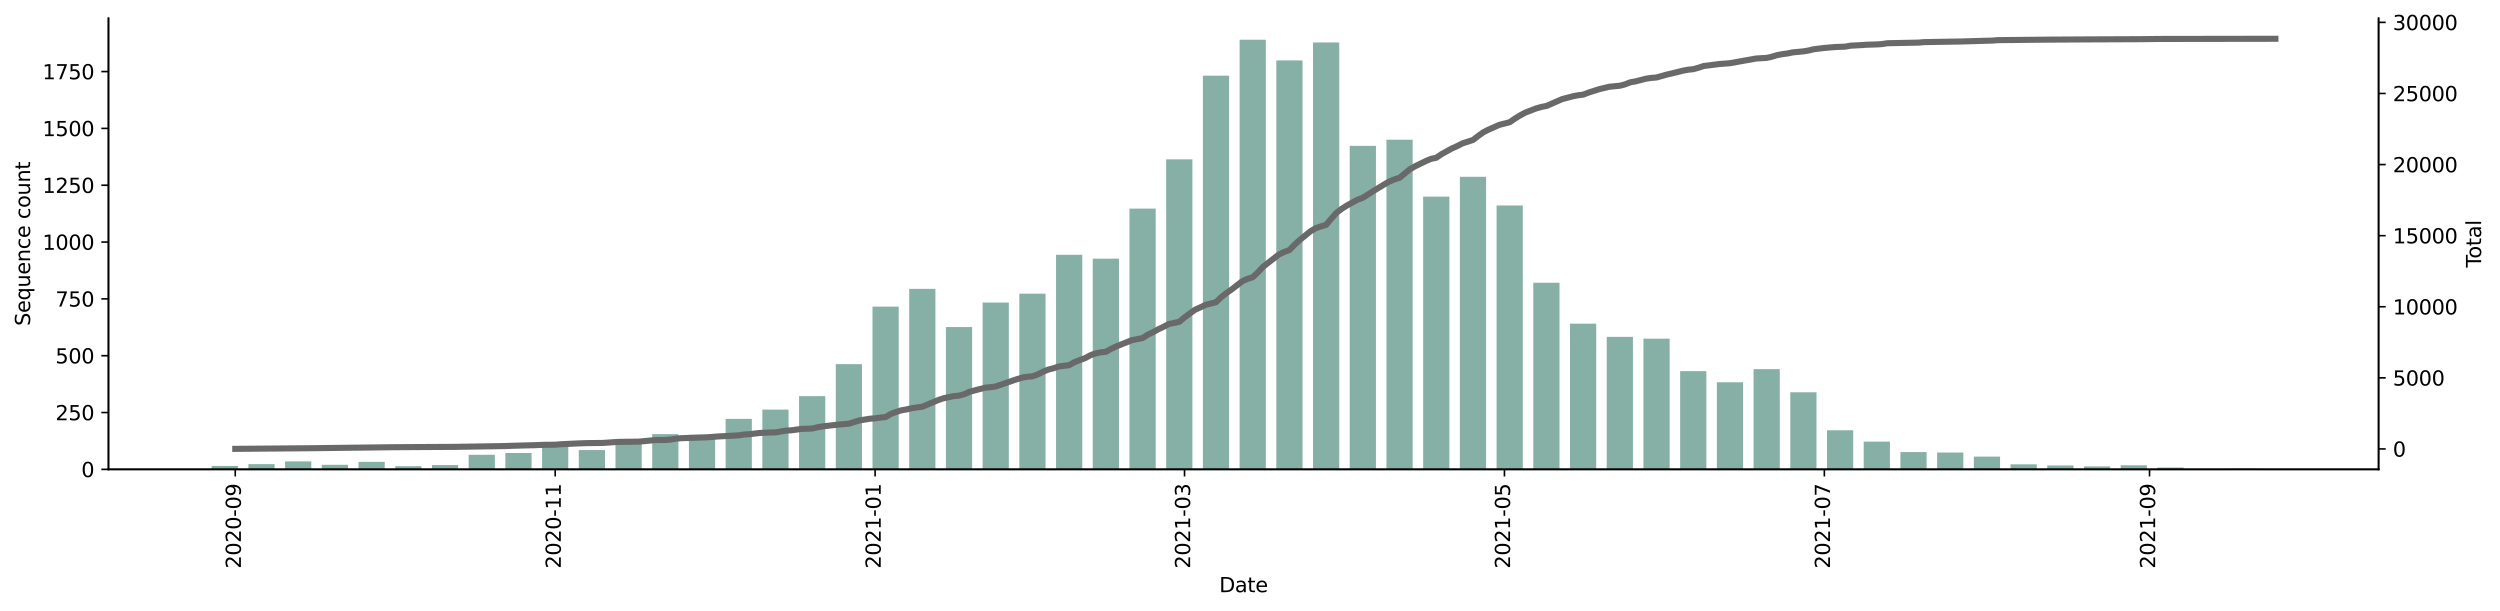<?xml version="1.0" encoding="utf-8" standalone="no"?>
<!DOCTYPE svg PUBLIC "-//W3C//DTD SVG 1.1//EN"
  "http://www.w3.org/Graphics/SVG/1.1/DTD/svg11.dtd">
<svg height="300.4pt" version="1.1" viewBox="0 0 1229.019 300.4" width="1229.019pt" xmlns="http://www.w3.org/2000/svg" xmlns:xlink="http://www.w3.org/1999/xlink">
 <defs>
  <style type="text/css">*{stroke-linecap:butt;stroke-linejoin:round;}</style>
 </defs>
 <g id="figure_1">
  <g id="patch_1">
   <path d="M 0 300.4 
L 1229.019 300.4 
L 1229.019 0 
L 0 0 
z
" style="fill:#ffffff;"/>
  </g>
  <g id="axes_1">
   <g id="patch_2">
    <path d="M 53.328 230.739 
L 1169.328 230.739 
L 1169.328 8.979 
L 53.328 8.979 
z
" style="fill:#ffffff;"/>
   </g>
   <g id="patch_3">
    <path clip-path="url(#p8bce58fbfc)" d="M 104.055 230.739 
L 116.947 230.739 
L 116.947 229.063 
L 104.055 229.063 
z
" style="fill:#86b0a6;"/>
   </g>
   <g id="patch_4">
    <path clip-path="url(#p8bce58fbfc)" d="M 122.103 230.739 
L 134.995 230.739 
L 134.995 228.169 
L 122.103 228.169 
z
" style="fill:#86b0a6;"/>
   </g>
   <g id="patch_5">
    <path clip-path="url(#p8bce58fbfc)" d="M 140.151 230.739 
L 153.042 230.739 
L 153.042 226.828 
L 140.151 226.828 
z
" style="fill:#86b0a6;"/>
   </g>
   <g id="patch_6">
    <path clip-path="url(#p8bce58fbfc)" d="M 158.199 230.739 
L 171.09 230.739 
L 171.09 228.504 
L 158.199 228.504 
z
" style="fill:#86b0a6;"/>
   </g>
   <g id="patch_7">
    <path clip-path="url(#p8bce58fbfc)" d="M 176.247 230.739 
L 189.138 230.739 
L 189.138 227.051 
L 176.247 227.051 
z
" style="fill:#86b0a6;"/>
   </g>
   <g id="patch_8">
    <path clip-path="url(#p8bce58fbfc)" d="M 194.295 230.739 
L 207.186 230.739 
L 207.186 229.174 
L 194.295 229.174 
z
" style="fill:#86b0a6;"/>
   </g>
   <g id="patch_9">
    <path clip-path="url(#p8bce58fbfc)" d="M 212.342 230.739 
L 225.234 230.739 
L 225.234 228.616 
L 212.342 228.616 
z
" style="fill:#86b0a6;"/>
   </g>
   <g id="patch_10">
    <path clip-path="url(#p8bce58fbfc)" d="M 230.39 230.739 
L 243.281 230.739 
L 243.281 223.587 
L 230.39 223.587 
z
" style="fill:#86b0a6;"/>
   </g>
   <g id="patch_11">
    <path clip-path="url(#p8bce58fbfc)" d="M 248.438 230.739 
L 261.329 230.739 
L 261.329 222.693 
L 248.438 222.693 
z
" style="fill:#86b0a6;"/>
   </g>
   <g id="patch_12">
    <path clip-path="url(#p8bce58fbfc)" d="M 266.486 230.739 
L 279.377 230.739 
L 279.377 217.888 
L 266.486 217.888 
z
" style="fill:#86b0a6;"/>
   </g>
   <g id="patch_13">
    <path clip-path="url(#p8bce58fbfc)" d="M 284.534 230.739 
L 297.425 230.739 
L 297.425 221.24 
L 284.534 221.24 
z
" style="fill:#86b0a6;"/>
   </g>
   <g id="patch_14">
    <path clip-path="url(#p8bce58fbfc)" d="M 302.581 230.739 
L 315.473 230.739 
L 315.473 215.877 
L 302.581 215.877 
z
" style="fill:#86b0a6;"/>
   </g>
   <g id="patch_15">
    <path clip-path="url(#p8bce58fbfc)" d="M 320.629 230.739 
L 333.521 230.739 
L 333.521 213.418 
L 320.629 213.418 
z
" style="fill:#86b0a6;"/>
   </g>
   <g id="patch_16">
    <path clip-path="url(#p8bce58fbfc)" d="M 338.677 230.739 
L 351.568 230.739 
L 351.568 213.753 
L 338.677 213.753 
z
" style="fill:#86b0a6;"/>
   </g>
   <g id="patch_17">
    <path clip-path="url(#p8bce58fbfc)" d="M 356.725 230.739 
L 369.616 230.739 
L 369.616 205.931 
L 356.725 205.931 
z
" style="fill:#86b0a6;"/>
   </g>
   <g id="patch_18">
    <path clip-path="url(#p8bce58fbfc)" d="M 374.773 230.739 
L 387.664 230.739 
L 387.664 201.35 
L 374.773 201.35 
z
" style="fill:#86b0a6;"/>
   </g>
   <g id="patch_19">
    <path clip-path="url(#p8bce58fbfc)" d="M 392.821 230.739 
L 405.712 230.739 
L 405.712 194.757 
L 392.821 194.757 
z
" style="fill:#86b0a6;"/>
   </g>
   <g id="patch_20">
    <path clip-path="url(#p8bce58fbfc)" d="M 410.868 230.739 
L 423.76 230.739 
L 423.76 179 
L 410.868 179 
z
" style="fill:#86b0a6;"/>
   </g>
   <g id="patch_21">
    <path clip-path="url(#p8bce58fbfc)" d="M 428.916 230.739 
L 441.808 230.739 
L 441.808 150.729 
L 428.916 150.729 
z
" style="fill:#86b0a6;"/>
   </g>
   <g id="patch_22">
    <path clip-path="url(#p8bce58fbfc)" d="M 446.964 230.739 
L 459.855 230.739 
L 459.855 142.012 
L 446.964 142.012 
z
" style="fill:#86b0a6;"/>
   </g>
   <g id="patch_23">
    <path clip-path="url(#p8bce58fbfc)" d="M 465.012 230.739 
L 477.903 230.739 
L 477.903 160.786 
L 465.012 160.786 
z
" style="fill:#86b0a6;"/>
   </g>
   <g id="patch_24">
    <path clip-path="url(#p8bce58fbfc)" d="M 483.06 230.739 
L 495.951 230.739 
L 495.951 148.717 
L 483.06 148.717 
z
" style="fill:#86b0a6;"/>
   </g>
   <g id="patch_25">
    <path clip-path="url(#p8bce58fbfc)" d="M 501.107 230.739 
L 513.999 230.739 
L 513.999 144.359 
L 501.107 144.359 
z
" style="fill:#86b0a6;"/>
   </g>
   <g id="patch_26">
    <path clip-path="url(#p8bce58fbfc)" d="M 519.155 230.739 
L 532.047 230.739 
L 532.047 125.25 
L 519.155 125.25 
z
" style="fill:#86b0a6;"/>
   </g>
   <g id="patch_27">
    <path clip-path="url(#p8bce58fbfc)" d="M 537.203 230.739 
L 550.094 230.739 
L 550.094 127.15 
L 537.203 127.15 
z
" style="fill:#86b0a6;"/>
   </g>
   <g id="patch_28">
    <path clip-path="url(#p8bce58fbfc)" d="M 555.251 230.739 
L 568.142 230.739 
L 568.142 102.566 
L 555.251 102.566 
z
" style="fill:#86b0a6;"/>
   </g>
   <g id="patch_29">
    <path clip-path="url(#p8bce58fbfc)" d="M 573.299 230.739 
L 586.19 230.739 
L 586.19 78.317 
L 573.299 78.317 
z
" style="fill:#86b0a6;"/>
   </g>
   <g id="patch_30">
    <path clip-path="url(#p8bce58fbfc)" d="M 591.347 230.739 
L 604.238 230.739 
L 604.238 37.195 
L 591.347 37.195 
z
" style="fill:#86b0a6;"/>
   </g>
   <g id="patch_31">
    <path clip-path="url(#p8bce58fbfc)" d="M 609.394 230.739 
L 622.286 230.739 
L 622.286 19.539 
L 609.394 19.539 
z
" style="fill:#86b0a6;"/>
   </g>
   <g id="patch_32">
    <path clip-path="url(#p8bce58fbfc)" d="M 627.442 230.739 
L 640.334 230.739 
L 640.334 29.708 
L 627.442 29.708 
z
" style="fill:#86b0a6;"/>
   </g>
   <g id="patch_33">
    <path clip-path="url(#p8bce58fbfc)" d="M 645.49 230.739 
L 658.381 230.739 
L 658.381 20.88 
L 645.49 20.88 
z
" style="fill:#86b0a6;"/>
   </g>
   <g id="patch_34">
    <path clip-path="url(#p8bce58fbfc)" d="M 663.538 230.739 
L 676.429 230.739 
L 676.429 71.724 
L 663.538 71.724 
z
" style="fill:#86b0a6;"/>
   </g>
   <g id="patch_35">
    <path clip-path="url(#p8bce58fbfc)" d="M 681.586 230.739 
L 694.477 230.739 
L 694.477 68.707 
L 681.586 68.707 
z
" style="fill:#86b0a6;"/>
   </g>
   <g id="patch_36">
    <path clip-path="url(#p8bce58fbfc)" d="M 699.634 230.739 
L 712.525 230.739 
L 712.525 96.644 
L 699.634 96.644 
z
" style="fill:#86b0a6;"/>
   </g>
   <g id="patch_37">
    <path clip-path="url(#p8bce58fbfc)" d="M 717.681 230.739 
L 730.573 230.739 
L 730.573 86.922 
L 717.681 86.922 
z
" style="fill:#86b0a6;"/>
   </g>
   <g id="patch_38">
    <path clip-path="url(#p8bce58fbfc)" d="M 735.729 230.739 
L 748.62 230.739 
L 748.62 101.002 
L 735.729 101.002 
z
" style="fill:#86b0a6;"/>
   </g>
   <g id="patch_39">
    <path clip-path="url(#p8bce58fbfc)" d="M 753.777 230.739 
L 766.668 230.739 
L 766.668 138.995 
L 753.777 138.995 
z
" style="fill:#86b0a6;"/>
   </g>
   <g id="patch_40">
    <path clip-path="url(#p8bce58fbfc)" d="M 771.825 230.739 
L 784.716 230.739 
L 784.716 159.11 
L 771.825 159.11 
z
" style="fill:#86b0a6;"/>
   </g>
   <g id="patch_41">
    <path clip-path="url(#p8bce58fbfc)" d="M 789.873 230.739 
L 802.764 230.739 
L 802.764 165.591 
L 789.873 165.591 
z
" style="fill:#86b0a6;"/>
   </g>
   <g id="patch_42">
    <path clip-path="url(#p8bce58fbfc)" d="M 807.92 230.739 
L 820.812 230.739 
L 820.812 166.485 
L 807.92 166.485 
z
" style="fill:#86b0a6;"/>
   </g>
   <g id="patch_43">
    <path clip-path="url(#p8bce58fbfc)" d="M 825.968 230.739 
L 838.86 230.739 
L 838.86 182.464 
L 825.968 182.464 
z
" style="fill:#86b0a6;"/>
   </g>
   <g id="patch_44">
    <path clip-path="url(#p8bce58fbfc)" d="M 844.016 230.739 
L 856.907 230.739 
L 856.907 187.94 
L 844.016 187.94 
z
" style="fill:#86b0a6;"/>
   </g>
   <g id="patch_45">
    <path clip-path="url(#p8bce58fbfc)" d="M 862.064 230.739 
L 874.955 230.739 
L 874.955 181.459 
L 862.064 181.459 
z
" style="fill:#86b0a6;"/>
   </g>
   <g id="patch_46">
    <path clip-path="url(#p8bce58fbfc)" d="M 880.112 230.739 
L 893.003 230.739 
L 893.003 192.857 
L 880.112 192.857 
z
" style="fill:#86b0a6;"/>
   </g>
   <g id="patch_47">
    <path clip-path="url(#p8bce58fbfc)" d="M 898.16 230.739 
L 911.051 230.739 
L 911.051 211.518 
L 898.16 211.518 
z
" style="fill:#86b0a6;"/>
   </g>
   <g id="patch_48">
    <path clip-path="url(#p8bce58fbfc)" d="M 916.207 230.739 
L 929.099 230.739 
L 929.099 217.106 
L 916.207 217.106 
z
" style="fill:#86b0a6;"/>
   </g>
   <g id="patch_49">
    <path clip-path="url(#p8bce58fbfc)" d="M 934.255 230.739 
L 947.147 230.739 
L 947.147 222.246 
L 934.255 222.246 
z
" style="fill:#86b0a6;"/>
   </g>
   <g id="patch_50">
    <path clip-path="url(#p8bce58fbfc)" d="M 952.303 230.739 
L 965.194 230.739 
L 965.194 222.47 
L 952.303 222.47 
z
" style="fill:#86b0a6;"/>
   </g>
   <g id="patch_51">
    <path clip-path="url(#p8bce58fbfc)" d="M 970.351 230.739 
L 983.242 230.739 
L 983.242 224.481 
L 970.351 224.481 
z
" style="fill:#86b0a6;"/>
   </g>
   <g id="patch_52">
    <path clip-path="url(#p8bce58fbfc)" d="M 988.399 230.739 
L 1001.29 230.739 
L 1001.29 228.28 
L 988.399 228.28 
z
" style="fill:#86b0a6;"/>
   </g>
   <g id="patch_53">
    <path clip-path="url(#p8bce58fbfc)" d="M 1006.447 230.739 
L 1019.338 230.739 
L 1019.338 228.839 
L 1006.447 228.839 
z
" style="fill:#86b0a6;"/>
   </g>
   <g id="patch_54">
    <path clip-path="url(#p8bce58fbfc)" d="M 1024.494 230.739 
L 1037.386 230.739 
L 1037.386 229.286 
L 1024.494 229.286 
z
" style="fill:#86b0a6;"/>
   </g>
   <g id="patch_55">
    <path clip-path="url(#p8bce58fbfc)" d="M 1042.542 230.739 
L 1055.433 230.739 
L 1055.433 228.727 
L 1042.542 228.727 
z
" style="fill:#86b0a6;"/>
   </g>
   <g id="patch_56">
    <path clip-path="url(#p8bce58fbfc)" d="M 1060.59 230.739 
L 1073.481 230.739 
L 1073.481 229.845 
L 1060.59 229.845 
z
" style="fill:#86b0a6;"/>
   </g>
   <g id="patch_57">
    <path clip-path="url(#p8bce58fbfc)" d="M 1078.638 230.739 
L 1091.529 230.739 
L 1091.529 230.627 
L 1078.638 230.627 
z
" style="fill:#86b0a6;"/>
   </g>
   <g id="patch_58">
    <path clip-path="url(#p8bce58fbfc)" d="M 1096.686 230.739 
L 1109.577 230.739 
L 1109.577 230.404 
L 1096.686 230.404 
z
" style="fill:#86b0a6;"/>
   </g>
   <g id="matplotlib.axis_1">
    <g id="xtick_1">
     <g id="line2d_1">
      <defs>
       <path d="M 0 0 
L 0 3.5 
" id="m064e2d5bef" style="stroke:#000000;stroke-width:0.8;"/>
      </defs>
      <g>
       <use style="stroke:#000000;stroke-width:0.8;" x="115.658" xlink:href="#m064e2d5bef" y="230.739"/>
      </g>
     </g>
     <g id="text_1">
      <!-- 2020-09 -->
      <g transform="translate(118.417 279.522)rotate(-90)scale(0.1 -0.1)">
       <defs>
        <path d="M 1228 531 
L 3431 531 
L 3431 0 
L 469 0 
L 469 531 
Q 828 903 1448 1529 
Q 2069 2156 2228 2338 
Q 2531 2678 2651 2914 
Q 2772 3150 2772 3378 
Q 2772 3750 2511 3984 
Q 2250 4219 1831 4219 
Q 1534 4219 1204 4116 
Q 875 4013 500 3803 
L 500 4441 
Q 881 4594 1212 4672 
Q 1544 4750 1819 4750 
Q 2544 4750 2975 4387 
Q 3406 4025 3406 3419 
Q 3406 3131 3298 2873 
Q 3191 2616 2906 2266 
Q 2828 2175 2409 1742 
Q 1991 1309 1228 531 
z
" id="DejaVuSans-32" transform="scale(0.016)"/>
        <path d="M 2034 4250 
Q 1547 4250 1301 3770 
Q 1056 3291 1056 2328 
Q 1056 1369 1301 889 
Q 1547 409 2034 409 
Q 2525 409 2770 889 
Q 3016 1369 3016 2328 
Q 3016 3291 2770 3770 
Q 2525 4250 2034 4250 
z
M 2034 4750 
Q 2819 4750 3233 4129 
Q 3647 3509 3647 2328 
Q 3647 1150 3233 529 
Q 2819 -91 2034 -91 
Q 1250 -91 836 529 
Q 422 1150 422 2328 
Q 422 3509 836 4129 
Q 1250 4750 2034 4750 
z
" id="DejaVuSans-30" transform="scale(0.016)"/>
        <path d="M 313 2009 
L 1997 2009 
L 1997 1497 
L 313 1497 
L 313 2009 
z
" id="DejaVuSans-2d" transform="scale(0.016)"/>
        <path d="M 703 97 
L 703 672 
Q 941 559 1184 500 
Q 1428 441 1663 441 
Q 2288 441 2617 861 
Q 2947 1281 2994 2138 
Q 2813 1869 2534 1725 
Q 2256 1581 1919 1581 
Q 1219 1581 811 2004 
Q 403 2428 403 3163 
Q 403 3881 828 4315 
Q 1253 4750 1959 4750 
Q 2769 4750 3195 4129 
Q 3622 3509 3622 2328 
Q 3622 1225 3098 567 
Q 2575 -91 1691 -91 
Q 1453 -91 1209 -44 
Q 966 3 703 97 
z
M 1959 2075 
Q 2384 2075 2632 2365 
Q 2881 2656 2881 3163 
Q 2881 3666 2632 3958 
Q 2384 4250 1959 4250 
Q 1534 4250 1286 3958 
Q 1038 3666 1038 3163 
Q 1038 2656 1286 2365 
Q 1534 2075 1959 2075 
z
" id="DejaVuSans-39" transform="scale(0.016)"/>
       </defs>
       <use xlink:href="#DejaVuSans-32"/>
       <use x="63.623" xlink:href="#DejaVuSans-30"/>
       <use x="127.246" xlink:href="#DejaVuSans-32"/>
       <use x="190.869" xlink:href="#DejaVuSans-30"/>
       <use x="254.492" xlink:href="#DejaVuSans-2d"/>
       <use x="290.576" xlink:href="#DejaVuSans-30"/>
       <use x="354.199" xlink:href="#DejaVuSans-39"/>
      </g>
     </g>
    </g>
    <g id="xtick_2">
     <g id="line2d_2">
      <g>
       <use style="stroke:#000000;stroke-width:0.8;" x="272.931" xlink:href="#m064e2d5bef" y="230.739"/>
      </g>
     </g>
     <g id="text_2">
      <!-- 2020-11 -->
      <g transform="translate(275.691 279.522)rotate(-90)scale(0.1 -0.1)">
       <defs>
        <path d="M 794 531 
L 1825 531 
L 1825 4091 
L 703 3866 
L 703 4441 
L 1819 4666 
L 2450 4666 
L 2450 531 
L 3481 531 
L 3481 0 
L 794 0 
L 794 531 
z
" id="DejaVuSans-31" transform="scale(0.016)"/>
       </defs>
       <use xlink:href="#DejaVuSans-32"/>
       <use x="63.623" xlink:href="#DejaVuSans-30"/>
       <use x="127.246" xlink:href="#DejaVuSans-32"/>
       <use x="190.869" xlink:href="#DejaVuSans-30"/>
       <use x="254.492" xlink:href="#DejaVuSans-2d"/>
       <use x="290.576" xlink:href="#DejaVuSans-31"/>
       <use x="354.199" xlink:href="#DejaVuSans-31"/>
      </g>
     </g>
    </g>
    <g id="xtick_3">
     <g id="line2d_3">
      <g>
       <use style="stroke:#000000;stroke-width:0.8;" x="430.205" xlink:href="#m064e2d5bef" y="230.739"/>
      </g>
     </g>
     <g id="text_3">
      <!-- 2021-01 -->
      <g transform="translate(432.965 279.522)rotate(-90)scale(0.1 -0.1)">
       <use xlink:href="#DejaVuSans-32"/>
       <use x="63.623" xlink:href="#DejaVuSans-30"/>
       <use x="127.246" xlink:href="#DejaVuSans-32"/>
       <use x="190.869" xlink:href="#DejaVuSans-31"/>
       <use x="254.492" xlink:href="#DejaVuSans-2d"/>
       <use x="290.576" xlink:href="#DejaVuSans-30"/>
       <use x="354.199" xlink:href="#DejaVuSans-31"/>
      </g>
     </g>
    </g>
    <g id="xtick_4">
     <g id="line2d_4">
      <g>
       <use style="stroke:#000000;stroke-width:0.8;" x="582.323" xlink:href="#m064e2d5bef" y="230.739"/>
      </g>
     </g>
     <g id="text_4">
      <!-- 2021-03 -->
      <g transform="translate(585.082 279.522)rotate(-90)scale(0.1 -0.1)">
       <defs>
        <path d="M 2597 2516 
Q 3050 2419 3304 2112 
Q 3559 1806 3559 1356 
Q 3559 666 3084 287 
Q 2609 -91 1734 -91 
Q 1441 -91 1130 -33 
Q 819 25 488 141 
L 488 750 
Q 750 597 1062 519 
Q 1375 441 1716 441 
Q 2309 441 2620 675 
Q 2931 909 2931 1356 
Q 2931 1769 2642 2001 
Q 2353 2234 1838 2234 
L 1294 2234 
L 1294 2753 
L 1863 2753 
Q 2328 2753 2575 2939 
Q 2822 3125 2822 3475 
Q 2822 3834 2567 4026 
Q 2313 4219 1838 4219 
Q 1578 4219 1281 4162 
Q 984 4106 628 3988 
L 628 4550 
Q 988 4650 1302 4700 
Q 1616 4750 1894 4750 
Q 2613 4750 3031 4423 
Q 3450 4097 3450 3541 
Q 3450 3153 3228 2886 
Q 3006 2619 2597 2516 
z
" id="DejaVuSans-33" transform="scale(0.016)"/>
       </defs>
       <use xlink:href="#DejaVuSans-32"/>
       <use x="63.623" xlink:href="#DejaVuSans-30"/>
       <use x="127.246" xlink:href="#DejaVuSans-32"/>
       <use x="190.869" xlink:href="#DejaVuSans-31"/>
       <use x="254.492" xlink:href="#DejaVuSans-2d"/>
       <use x="290.576" xlink:href="#DejaVuSans-30"/>
       <use x="354.199" xlink:href="#DejaVuSans-33"/>
      </g>
     </g>
    </g>
    <g id="xtick_5">
     <g id="line2d_5">
      <g>
       <use style="stroke:#000000;stroke-width:0.8;" x="739.597" xlink:href="#m064e2d5bef" y="230.739"/>
      </g>
     </g>
     <g id="text_5">
      <!-- 2021-05 -->
      <g transform="translate(742.356 279.522)rotate(-90)scale(0.1 -0.1)">
       <defs>
        <path d="M 691 4666 
L 3169 4666 
L 3169 4134 
L 1269 4134 
L 1269 2991 
Q 1406 3038 1543 3061 
Q 1681 3084 1819 3084 
Q 2600 3084 3056 2656 
Q 3513 2228 3513 1497 
Q 3513 744 3044 326 
Q 2575 -91 1722 -91 
Q 1428 -91 1123 -41 
Q 819 9 494 109 
L 494 744 
Q 775 591 1075 516 
Q 1375 441 1709 441 
Q 2250 441 2565 725 
Q 2881 1009 2881 1497 
Q 2881 1984 2565 2268 
Q 2250 2553 1709 2553 
Q 1456 2553 1204 2497 
Q 953 2441 691 2322 
L 691 4666 
z
" id="DejaVuSans-35" transform="scale(0.016)"/>
       </defs>
       <use xlink:href="#DejaVuSans-32"/>
       <use x="63.623" xlink:href="#DejaVuSans-30"/>
       <use x="127.246" xlink:href="#DejaVuSans-32"/>
       <use x="190.869" xlink:href="#DejaVuSans-31"/>
       <use x="254.492" xlink:href="#DejaVuSans-2d"/>
       <use x="290.576" xlink:href="#DejaVuSans-30"/>
       <use x="354.199" xlink:href="#DejaVuSans-35"/>
      </g>
     </g>
    </g>
    <g id="xtick_6">
     <g id="line2d_6">
      <g>
       <use style="stroke:#000000;stroke-width:0.8;" x="896.87" xlink:href="#m064e2d5bef" y="230.739"/>
      </g>
     </g>
     <g id="text_6">
      <!-- 2021-07 -->
      <g transform="translate(899.63 279.522)rotate(-90)scale(0.1 -0.1)">
       <defs>
        <path d="M 525 4666 
L 3525 4666 
L 3525 4397 
L 1831 0 
L 1172 0 
L 2766 4134 
L 525 4134 
L 525 4666 
z
" id="DejaVuSans-37" transform="scale(0.016)"/>
       </defs>
       <use xlink:href="#DejaVuSans-32"/>
       <use x="63.623" xlink:href="#DejaVuSans-30"/>
       <use x="127.246" xlink:href="#DejaVuSans-32"/>
       <use x="190.869" xlink:href="#DejaVuSans-31"/>
       <use x="254.492" xlink:href="#DejaVuSans-2d"/>
       <use x="290.576" xlink:href="#DejaVuSans-30"/>
       <use x="354.199" xlink:href="#DejaVuSans-37"/>
      </g>
     </g>
    </g>
    <g id="xtick_7">
     <g id="line2d_7">
      <g>
       <use style="stroke:#000000;stroke-width:0.8;" x="1056.723" xlink:href="#m064e2d5bef" y="230.739"/>
      </g>
     </g>
     <g id="text_7">
      <!-- 2021-09 -->
      <g transform="translate(1059.482 279.522)rotate(-90)scale(0.1 -0.1)">
       <use xlink:href="#DejaVuSans-32"/>
       <use x="63.623" xlink:href="#DejaVuSans-30"/>
       <use x="127.246" xlink:href="#DejaVuSans-32"/>
       <use x="190.869" xlink:href="#DejaVuSans-31"/>
       <use x="254.492" xlink:href="#DejaVuSans-2d"/>
       <use x="290.576" xlink:href="#DejaVuSans-30"/>
       <use x="354.199" xlink:href="#DejaVuSans-39"/>
      </g>
     </g>
    </g>
    <g id="text_8">
     <!-- Date -->
     <g transform="translate(599.377 291.12)scale(0.1 -0.1)">
      <defs>
       <path d="M 1259 4147 
L 1259 519 
L 2022 519 
Q 2988 519 3436 956 
Q 3884 1394 3884 2338 
Q 3884 3275 3436 3711 
Q 2988 4147 2022 4147 
L 1259 4147 
z
M 628 4666 
L 1925 4666 
Q 3281 4666 3915 4102 
Q 4550 3538 4550 2338 
Q 4550 1131 3912 565 
Q 3275 0 1925 0 
L 628 0 
L 628 4666 
z
" id="DejaVuSans-44" transform="scale(0.016)"/>
       <path d="M 2194 1759 
Q 1497 1759 1228 1600 
Q 959 1441 959 1056 
Q 959 750 1161 570 
Q 1363 391 1709 391 
Q 2188 391 2477 730 
Q 2766 1069 2766 1631 
L 2766 1759 
L 2194 1759 
z
M 3341 1997 
L 3341 0 
L 2766 0 
L 2766 531 
Q 2569 213 2275 61 
Q 1981 -91 1556 -91 
Q 1019 -91 701 211 
Q 384 513 384 1019 
Q 384 1609 779 1909 
Q 1175 2209 1959 2209 
L 2766 2209 
L 2766 2266 
Q 2766 2663 2505 2880 
Q 2244 3097 1772 3097 
Q 1472 3097 1187 3025 
Q 903 2953 641 2809 
L 641 3341 
Q 956 3463 1253 3523 
Q 1550 3584 1831 3584 
Q 2591 3584 2966 3190 
Q 3341 2797 3341 1997 
z
" id="DejaVuSans-61" transform="scale(0.016)"/>
       <path d="M 1172 4494 
L 1172 3500 
L 2356 3500 
L 2356 3053 
L 1172 3053 
L 1172 1153 
Q 1172 725 1289 603 
Q 1406 481 1766 481 
L 2356 481 
L 2356 0 
L 1766 0 
Q 1100 0 847 248 
Q 594 497 594 1153 
L 594 3053 
L 172 3053 
L 172 3500 
L 594 3500 
L 594 4494 
L 1172 4494 
z
" id="DejaVuSans-74" transform="scale(0.016)"/>
       <path d="M 3597 1894 
L 3597 1613 
L 953 1613 
Q 991 1019 1311 708 
Q 1631 397 2203 397 
Q 2534 397 2845 478 
Q 3156 559 3463 722 
L 3463 178 
Q 3153 47 2828 -22 
Q 2503 -91 2169 -91 
Q 1331 -91 842 396 
Q 353 884 353 1716 
Q 353 2575 817 3079 
Q 1281 3584 2069 3584 
Q 2775 3584 3186 3129 
Q 3597 2675 3597 1894 
z
M 3022 2063 
Q 3016 2534 2758 2815 
Q 2500 3097 2075 3097 
Q 1594 3097 1305 2825 
Q 1016 2553 972 2059 
L 3022 2063 
z
" id="DejaVuSans-65" transform="scale(0.016)"/>
      </defs>
      <use xlink:href="#DejaVuSans-44"/>
      <use x="77.002" xlink:href="#DejaVuSans-61"/>
      <use x="138.281" xlink:href="#DejaVuSans-74"/>
      <use x="177.49" xlink:href="#DejaVuSans-65"/>
     </g>
    </g>
   </g>
   <g id="matplotlib.axis_2">
    <g id="ytick_1">
     <g id="line2d_8">
      <defs>
       <path d="M 0 0 
L -3.5 0 
" id="m71ac086cda" style="stroke:#000000;stroke-width:0.8;"/>
      </defs>
      <g>
       <use style="stroke:#000000;stroke-width:0.8;" x="53.328" xlink:href="#m71ac086cda" y="230.739"/>
      </g>
     </g>
     <g id="text_9">
      <!-- 0 -->
      <g transform="translate(39.966 234.538)scale(0.1 -0.1)">
       <use xlink:href="#DejaVuSans-30"/>
      </g>
     </g>
    </g>
    <g id="ytick_2">
     <g id="line2d_9">
      <g>
       <use style="stroke:#000000;stroke-width:0.8;" x="53.328" xlink:href="#m71ac086cda" y="202.802"/>
      </g>
     </g>
     <g id="text_10">
      <!-- 250 -->
      <g transform="translate(27.241 206.601)scale(0.1 -0.1)">
       <use xlink:href="#DejaVuSans-32"/>
       <use x="63.623" xlink:href="#DejaVuSans-35"/>
       <use x="127.246" xlink:href="#DejaVuSans-30"/>
      </g>
     </g>
    </g>
    <g id="ytick_3">
     <g id="line2d_10">
      <g>
       <use style="stroke:#000000;stroke-width:0.8;" x="53.328" xlink:href="#m71ac086cda" y="174.866"/>
      </g>
     </g>
     <g id="text_11">
      <!-- 500 -->
      <g transform="translate(27.241 178.665)scale(0.1 -0.1)">
       <use xlink:href="#DejaVuSans-35"/>
       <use x="63.623" xlink:href="#DejaVuSans-30"/>
       <use x="127.246" xlink:href="#DejaVuSans-30"/>
      </g>
     </g>
    </g>
    <g id="ytick_4">
     <g id="line2d_11">
      <g>
       <use style="stroke:#000000;stroke-width:0.8;" x="53.328" xlink:href="#m71ac086cda" y="146.929"/>
      </g>
     </g>
     <g id="text_12">
      <!-- 750 -->
      <g transform="translate(27.241 150.728)scale(0.1 -0.1)">
       <use xlink:href="#DejaVuSans-37"/>
       <use x="63.623" xlink:href="#DejaVuSans-35"/>
       <use x="127.246" xlink:href="#DejaVuSans-30"/>
      </g>
     </g>
    </g>
    <g id="ytick_5">
     <g id="line2d_12">
      <g>
       <use style="stroke:#000000;stroke-width:0.8;" x="53.328" xlink:href="#m71ac086cda" y="118.993"/>
      </g>
     </g>
     <g id="text_13">
      <!-- 1000 -->
      <g transform="translate(20.878 122.792)scale(0.1 -0.1)">
       <use xlink:href="#DejaVuSans-31"/>
       <use x="63.623" xlink:href="#DejaVuSans-30"/>
       <use x="127.246" xlink:href="#DejaVuSans-30"/>
       <use x="190.869" xlink:href="#DejaVuSans-30"/>
      </g>
     </g>
    </g>
    <g id="ytick_6">
     <g id="line2d_13">
      <g>
       <use style="stroke:#000000;stroke-width:0.8;" x="53.328" xlink:href="#m71ac086cda" y="91.056"/>
      </g>
     </g>
     <g id="text_14">
      <!-- 1250 -->
      <g transform="translate(20.878 94.855)scale(0.1 -0.1)">
       <use xlink:href="#DejaVuSans-31"/>
       <use x="63.623" xlink:href="#DejaVuSans-32"/>
       <use x="127.246" xlink:href="#DejaVuSans-35"/>
       <use x="190.869" xlink:href="#DejaVuSans-30"/>
      </g>
     </g>
    </g>
    <g id="ytick_7">
     <g id="line2d_14">
      <g>
       <use style="stroke:#000000;stroke-width:0.8;" x="53.328" xlink:href="#m71ac086cda" y="63.12"/>
      </g>
     </g>
     <g id="text_15">
      <!-- 1500 -->
      <g transform="translate(20.878 66.919)scale(0.1 -0.1)">
       <use xlink:href="#DejaVuSans-31"/>
       <use x="63.623" xlink:href="#DejaVuSans-35"/>
       <use x="127.246" xlink:href="#DejaVuSans-30"/>
       <use x="190.869" xlink:href="#DejaVuSans-30"/>
      </g>
     </g>
    </g>
    <g id="ytick_8">
     <g id="line2d_15">
      <g>
       <use style="stroke:#000000;stroke-width:0.8;" x="53.328" xlink:href="#m71ac086cda" y="35.183"/>
      </g>
     </g>
     <g id="text_16">
      <!-- 1750 -->
      <g transform="translate(20.878 38.982)scale(0.1 -0.1)">
       <use xlink:href="#DejaVuSans-31"/>
       <use x="63.623" xlink:href="#DejaVuSans-37"/>
       <use x="127.246" xlink:href="#DejaVuSans-35"/>
       <use x="190.869" xlink:href="#DejaVuSans-30"/>
      </g>
     </g>
    </g>
    <g id="text_17">
     <!-- Sequence count -->
     <g transform="translate(14.798 160.219)rotate(-90)scale(0.1 -0.1)">
      <defs>
       <path d="M 3425 4513 
L 3425 3897 
Q 3066 4069 2747 4153 
Q 2428 4238 2131 4238 
Q 1616 4238 1336 4038 
Q 1056 3838 1056 3469 
Q 1056 3159 1242 3001 
Q 1428 2844 1947 2747 
L 2328 2669 
Q 3034 2534 3370 2195 
Q 3706 1856 3706 1288 
Q 3706 609 3251 259 
Q 2797 -91 1919 -91 
Q 1588 -91 1214 -16 
Q 841 59 441 206 
L 441 856 
Q 825 641 1194 531 
Q 1563 422 1919 422 
Q 2459 422 2753 634 
Q 3047 847 3047 1241 
Q 3047 1584 2836 1778 
Q 2625 1972 2144 2069 
L 1759 2144 
Q 1053 2284 737 2584 
Q 422 2884 422 3419 
Q 422 4038 858 4394 
Q 1294 4750 2059 4750 
Q 2388 4750 2728 4690 
Q 3069 4631 3425 4513 
z
" id="DejaVuSans-53" transform="scale(0.016)"/>
       <path d="M 947 1747 
Q 947 1113 1208 752 
Q 1469 391 1925 391 
Q 2381 391 2643 752 
Q 2906 1113 2906 1747 
Q 2906 2381 2643 2742 
Q 2381 3103 1925 3103 
Q 1469 3103 1208 2742 
Q 947 2381 947 1747 
z
M 2906 525 
Q 2725 213 2448 61 
Q 2172 -91 1784 -91 
Q 1150 -91 751 415 
Q 353 922 353 1747 
Q 353 2572 751 3078 
Q 1150 3584 1784 3584 
Q 2172 3584 2448 3432 
Q 2725 3281 2906 2969 
L 2906 3500 
L 3481 3500 
L 3481 -1331 
L 2906 -1331 
L 2906 525 
z
" id="DejaVuSans-71" transform="scale(0.016)"/>
       <path d="M 544 1381 
L 544 3500 
L 1119 3500 
L 1119 1403 
Q 1119 906 1312 657 
Q 1506 409 1894 409 
Q 2359 409 2629 706 
Q 2900 1003 2900 1516 
L 2900 3500 
L 3475 3500 
L 3475 0 
L 2900 0 
L 2900 538 
Q 2691 219 2414 64 
Q 2138 -91 1772 -91 
Q 1169 -91 856 284 
Q 544 659 544 1381 
z
M 1991 3584 
L 1991 3584 
z
" id="DejaVuSans-75" transform="scale(0.016)"/>
       <path d="M 3513 2113 
L 3513 0 
L 2938 0 
L 2938 2094 
Q 2938 2591 2744 2837 
Q 2550 3084 2163 3084 
Q 1697 3084 1428 2787 
Q 1159 2491 1159 1978 
L 1159 0 
L 581 0 
L 581 3500 
L 1159 3500 
L 1159 2956 
Q 1366 3272 1645 3428 
Q 1925 3584 2291 3584 
Q 2894 3584 3203 3211 
Q 3513 2838 3513 2113 
z
" id="DejaVuSans-6e" transform="scale(0.016)"/>
       <path d="M 3122 3366 
L 3122 2828 
Q 2878 2963 2633 3030 
Q 2388 3097 2138 3097 
Q 1578 3097 1268 2742 
Q 959 2388 959 1747 
Q 959 1106 1268 751 
Q 1578 397 2138 397 
Q 2388 397 2633 464 
Q 2878 531 3122 666 
L 3122 134 
Q 2881 22 2623 -34 
Q 2366 -91 2075 -91 
Q 1284 -91 818 406 
Q 353 903 353 1747 
Q 353 2603 823 3093 
Q 1294 3584 2113 3584 
Q 2378 3584 2631 3529 
Q 2884 3475 3122 3366 
z
" id="DejaVuSans-63" transform="scale(0.016)"/>
       <path id="DejaVuSans-20" transform="scale(0.016)"/>
       <path d="M 1959 3097 
Q 1497 3097 1228 2736 
Q 959 2375 959 1747 
Q 959 1119 1226 758 
Q 1494 397 1959 397 
Q 2419 397 2687 759 
Q 2956 1122 2956 1747 
Q 2956 2369 2687 2733 
Q 2419 3097 1959 3097 
z
M 1959 3584 
Q 2709 3584 3137 3096 
Q 3566 2609 3566 1747 
Q 3566 888 3137 398 
Q 2709 -91 1959 -91 
Q 1206 -91 779 398 
Q 353 888 353 1747 
Q 353 2609 779 3096 
Q 1206 3584 1959 3584 
z
" id="DejaVuSans-6f" transform="scale(0.016)"/>
      </defs>
      <use xlink:href="#DejaVuSans-53"/>
      <use x="63.477" xlink:href="#DejaVuSans-65"/>
      <use x="125" xlink:href="#DejaVuSans-71"/>
      <use x="188.477" xlink:href="#DejaVuSans-75"/>
      <use x="251.855" xlink:href="#DejaVuSans-65"/>
      <use x="313.379" xlink:href="#DejaVuSans-6e"/>
      <use x="376.758" xlink:href="#DejaVuSans-63"/>
      <use x="431.738" xlink:href="#DejaVuSans-65"/>
      <use x="493.262" xlink:href="#DejaVuSans-20"/>
      <use x="525.049" xlink:href="#DejaVuSans-63"/>
      <use x="580.029" xlink:href="#DejaVuSans-6f"/>
      <use x="641.211" xlink:href="#DejaVuSans-75"/>
      <use x="704.59" xlink:href="#DejaVuSans-6e"/>
      <use x="767.969" xlink:href="#DejaVuSans-74"/>
     </g>
    </g>
   </g>
   <g id="patch_59">
    <path d="M 53.328 230.739 
L 53.328 8.979 
" style="fill:none;stroke:#000000;stroke-linecap:square;stroke-linejoin:miter;stroke-width:0.8;"/>
   </g>
   <g id="patch_60">
    <path d="M 1169.328 230.739 
L 1169.328 8.979 
" style="fill:none;stroke:#000000;stroke-linecap:square;stroke-linejoin:miter;stroke-width:0.8;"/>
   </g>
   <g id="patch_61">
    <path d="M 53.328 230.739 
L 1169.328 230.739 
" style="fill:none;stroke:#000000;stroke-linecap:square;stroke-linejoin:miter;stroke-width:0.8;"/>
   </g>
  </g>
  <g id="axes_2">
   <g id="matplotlib.axis_3">
    <g id="ytick_9">
     <g id="line2d_16">
      <defs>
       <path d="M 0 0 
L 3.5 0 
" id="m4c39ce9b39" style="stroke:#000000;stroke-width:0.8;"/>
      </defs>
      <g>
       <use style="stroke:#000000;stroke-width:0.8;" x="1169.328" xlink:href="#m4c39ce9b39" y="220.701"/>
      </g>
     </g>
     <g id="text_18">
      <!-- 0 -->
      <g transform="translate(1176.328 224.5)scale(0.1 -0.1)">
       <use xlink:href="#DejaVuSans-30"/>
      </g>
     </g>
    </g>
    <g id="ytick_10">
     <g id="line2d_17">
      <g>
       <use style="stroke:#000000;stroke-width:0.8;" x="1169.328" xlink:href="#m4c39ce9b39" y="185.75"/>
      </g>
     </g>
     <g id="text_19">
      <!-- 5000 -->
      <g transform="translate(1176.328 189.55)scale(0.1 -0.1)">
       <use xlink:href="#DejaVuSans-35"/>
       <use x="63.623" xlink:href="#DejaVuSans-30"/>
       <use x="127.246" xlink:href="#DejaVuSans-30"/>
       <use x="190.869" xlink:href="#DejaVuSans-30"/>
      </g>
     </g>
    </g>
    <g id="ytick_11">
     <g id="line2d_18">
      <g>
       <use style="stroke:#000000;stroke-width:0.8;" x="1169.328" xlink:href="#m4c39ce9b39" y="150.8"/>
      </g>
     </g>
     <g id="text_20">
      <!-- 10000 -->
      <g transform="translate(1176.328 154.599)scale(0.1 -0.1)">
       <use xlink:href="#DejaVuSans-31"/>
       <use x="63.623" xlink:href="#DejaVuSans-30"/>
       <use x="127.246" xlink:href="#DejaVuSans-30"/>
       <use x="190.869" xlink:href="#DejaVuSans-30"/>
       <use x="254.492" xlink:href="#DejaVuSans-30"/>
      </g>
     </g>
    </g>
    <g id="ytick_12">
     <g id="line2d_19">
      <g>
       <use style="stroke:#000000;stroke-width:0.8;" x="1169.328" xlink:href="#m4c39ce9b39" y="115.85"/>
      </g>
     </g>
     <g id="text_21">
      <!-- 15000 -->
      <g transform="translate(1176.328 119.649)scale(0.1 -0.1)">
       <use xlink:href="#DejaVuSans-31"/>
       <use x="63.623" xlink:href="#DejaVuSans-35"/>
       <use x="127.246" xlink:href="#DejaVuSans-30"/>
       <use x="190.869" xlink:href="#DejaVuSans-30"/>
       <use x="254.492" xlink:href="#DejaVuSans-30"/>
      </g>
     </g>
    </g>
    <g id="ytick_13">
     <g id="line2d_20">
      <g>
       <use style="stroke:#000000;stroke-width:0.8;" x="1169.328" xlink:href="#m4c39ce9b39" y="80.9"/>
      </g>
     </g>
     <g id="text_22">
      <!-- 20000 -->
      <g transform="translate(1176.328 84.699)scale(0.1 -0.1)">
       <use xlink:href="#DejaVuSans-32"/>
       <use x="63.623" xlink:href="#DejaVuSans-30"/>
       <use x="127.246" xlink:href="#DejaVuSans-30"/>
       <use x="190.869" xlink:href="#DejaVuSans-30"/>
       <use x="254.492" xlink:href="#DejaVuSans-30"/>
      </g>
     </g>
    </g>
    <g id="ytick_14">
     <g id="line2d_21">
      <g>
       <use style="stroke:#000000;stroke-width:0.8;" x="1169.328" xlink:href="#m4c39ce9b39" y="45.949"/>
      </g>
     </g>
     <g id="text_23">
      <!-- 25000 -->
      <g transform="translate(1176.328 49.749)scale(0.1 -0.1)">
       <use xlink:href="#DejaVuSans-32"/>
       <use x="63.623" xlink:href="#DejaVuSans-35"/>
       <use x="127.246" xlink:href="#DejaVuSans-30"/>
       <use x="190.869" xlink:href="#DejaVuSans-30"/>
       <use x="254.492" xlink:href="#DejaVuSans-30"/>
      </g>
     </g>
    </g>
    <g id="ytick_15">
     <g id="line2d_22">
      <g>
       <use style="stroke:#000000;stroke-width:0.8;" x="1169.328" xlink:href="#m4c39ce9b39" y="10.999"/>
      </g>
     </g>
     <g id="text_24">
      <!-- 30000 -->
      <g transform="translate(1176.328 14.798)scale(0.1 -0.1)">
       <use xlink:href="#DejaVuSans-33"/>
       <use x="63.623" xlink:href="#DejaVuSans-30"/>
       <use x="127.246" xlink:href="#DejaVuSans-30"/>
       <use x="190.869" xlink:href="#DejaVuSans-30"/>
       <use x="254.492" xlink:href="#DejaVuSans-30"/>
      </g>
     </g>
    </g>
    <g id="text_25">
     <!-- Total -->
     <g transform="translate(1219.739 131.535)rotate(-90)scale(0.1 -0.1)">
      <defs>
       <path d="M -19 4666 
L 3928 4666 
L 3928 4134 
L 2272 4134 
L 2272 0 
L 1638 0 
L 1638 4134 
L -19 4134 
L -19 4666 
z
" id="DejaVuSans-54" transform="scale(0.016)"/>
       <path d="M 603 4863 
L 1178 4863 
L 1178 0 
L 603 0 
L 603 4863 
z
" id="DejaVuSans-6c" transform="scale(0.016)"/>
      </defs>
      <use xlink:href="#DejaVuSans-54"/>
      <use x="44.084" xlink:href="#DejaVuSans-6f"/>
      <use x="105.266" xlink:href="#DejaVuSans-74"/>
      <use x="144.475" xlink:href="#DejaVuSans-61"/>
      <use x="205.754" xlink:href="#DejaVuSans-6c"/>
     </g>
    </g>
   </g>
   <g id="line2d_23">
    <path clip-path="url(#p8bce58fbfc)" d="M 115.658 220.659 
L 151.753 220.358 
L 172.379 220.107 
L 193.005 219.862 
L 203.318 219.792 
L 223.945 219.673 
L 247.149 219.303 
L 252.305 219.142 
L 262.618 218.855 
L 267.775 218.674 
L 272.931 218.625 
L 275.51 218.408 
L 283.244 218.03 
L 288.401 217.835 
L 296.136 217.758 
L 301.292 217.408 
L 303.871 217.241 
L 314.184 217.101 
L 321.918 216.36 
L 327.075 216.297 
L 329.653 216.094 
L 332.231 215.647 
L 334.81 215.423 
L 347.701 214.99 
L 352.858 214.577 
L 363.171 214.025 
L 365.749 213.627 
L 368.327 213.459 
L 373.484 212.851 
L 378.64 212.613 
L 381.218 212.564 
L 386.375 211.691 
L 388.953 211.558 
L 394.11 210.845 
L 399.266 210.663 
L 401.844 210.055 
L 404.423 209.607 
L 412.158 208.727 
L 417.314 208.293 
L 422.471 206.686 
L 427.627 205.84 
L 430.205 205.651 
L 432.784 205.288 
L 435.362 205.043 
L 437.94 203.484 
L 440.518 202.527 
L 443.097 201.723 
L 445.675 201.275 
L 448.253 200.667 
L 453.41 199.94 
L 461.144 196.711 
L 463.723 195.816 
L 468.879 194.733 
L 471.457 194.495 
L 474.036 193.803 
L 476.614 192.594 
L 484.349 190.574 
L 486.927 190.357 
L 489.505 189.979 
L 499.818 186.449 
L 502.397 185.667 
L 504.975 185.226 
L 507.553 185.009 
L 510.131 184.073 
L 512.71 182.766 
L 515.288 181.71 
L 517.866 181.053 
L 520.444 180.186 
L 525.601 179.522 
L 528.179 178.082 
L 530.757 177.034 
L 533.336 176.125 
L 535.914 174.713 
L 538.492 173.756 
L 541.071 173.224 
L 543.649 172.945 
L 546.227 171.484 
L 548.805 170.281 
L 556.54 167.192 
L 561.697 166.213 
L 564.275 164.501 
L 566.853 163.305 
L 569.431 161.865 
L 572.01 160.649 
L 574.588 159.279 
L 579.744 158.21 
L 582.323 156.022 
L 587.479 152.261 
L 590.057 151.129 
L 592.636 149.871 
L 597.792 148.584 
L 600.371 146.082 
L 602.949 144.048 
L 605.527 142.258 
L 610.684 138.274 
L 613.262 137.086 
L 615.84 136.303 
L 618.418 133.856 
L 620.997 131.102 
L 628.731 125.098 
L 631.31 123.875 
L 633.888 122.931 
L 636.466 120.261 
L 639.044 117.898 
L 644.201 113.725 
L 646.779 112.194 
L 649.357 111.299 
L 651.936 110.545 
L 654.514 107.434 
L 657.092 104.554 
L 659.671 102.604 
L 662.249 100.975 
L 667.405 98.172 
L 669.984 97.214 
L 675.14 93.922 
L 680.297 90.777 
L 682.875 89.309 
L 685.453 88.225 
L 688.031 87.386 
L 693.188 83.151 
L 695.766 81.697 
L 700.923 79.18 
L 703.501 78.09 
L 706.079 77.558 
L 708.657 75.79 
L 713.814 72.945 
L 716.392 71.806 
L 718.97 70.485 
L 724.127 68.814 
L 726.705 66.822 
L 729.284 64.983 
L 731.862 63.683 
L 737.018 61.404 
L 742.175 60.083 
L 744.753 58.294 
L 747.331 56.707 
L 749.91 55.33 
L 755.066 53.338 
L 757.644 52.59 
L 760.223 52.108 
L 767.957 48.725 
L 773.114 47.361 
L 775.692 46.851 
L 778.27 46.537 
L 780.849 45.544 
L 786.005 43.887 
L 791.162 42.643 
L 796.318 42.147 
L 798.897 41.476 
L 801.475 40.455 
L 804.053 40.001 
L 809.21 38.673 
L 811.788 38.295 
L 814.366 38.093 
L 819.523 36.632 
L 824.679 35.429 
L 827.257 34.751 
L 829.836 34.276 
L 832.414 34.01 
L 834.992 33.29 
L 837.57 32.452 
L 845.305 31.466 
L 850.462 31.075 
L 863.353 28.761 
L 868.51 28.46 
L 871.088 27.88 
L 873.666 27.097 
L 876.244 26.622 
L 878.823 26.272 
L 881.401 25.741 
L 886.557 25.259 
L 889.136 24.812 
L 891.714 24.196 
L 896.87 23.574 
L 902.027 23.127 
L 907.184 22.924 
L 909.762 22.449 
L 914.918 22.19 
L 917.497 21.995 
L 922.653 21.834 
L 925.231 21.666 
L 927.81 21.254 
L 943.279 20.946 
L 945.857 20.701 
L 963.905 20.401 
L 976.797 20.016 
L 979.375 19.974 
L 981.953 19.737 
L 1007.736 19.478 
L 1028.362 19.359 
L 1051.566 19.261 
L 1061.879 19.15 
L 1118.601 19.059 
L 1118.601 19.059 
" style="fill:none;stroke:#696969;stroke-linecap:square;stroke-width:3;"/>
   </g>
   <g id="patch_62">
    <path d="M 53.328 230.739 
L 53.328 8.979 
" style="fill:none;stroke:#000000;stroke-linecap:square;stroke-linejoin:miter;stroke-width:0.8;"/>
   </g>
   <g id="patch_63">
    <path d="M 1169.328 230.739 
L 1169.328 8.979 
" style="fill:none;stroke:#000000;stroke-linecap:square;stroke-linejoin:miter;stroke-width:0.8;"/>
   </g>
   <g id="patch_64">
    <path d="M 53.328 230.739 
L 1169.328 230.739 
" style="fill:none;stroke:#000000;stroke-linecap:square;stroke-linejoin:miter;stroke-width:0.8;"/>
   </g>
  </g>
 </g>
 <defs>
  <clipPath id="p8bce58fbfc">
   <rect height="221.76" width="1116" x="53.328" y="8.979"/>
  </clipPath>
 </defs>
</svg>
